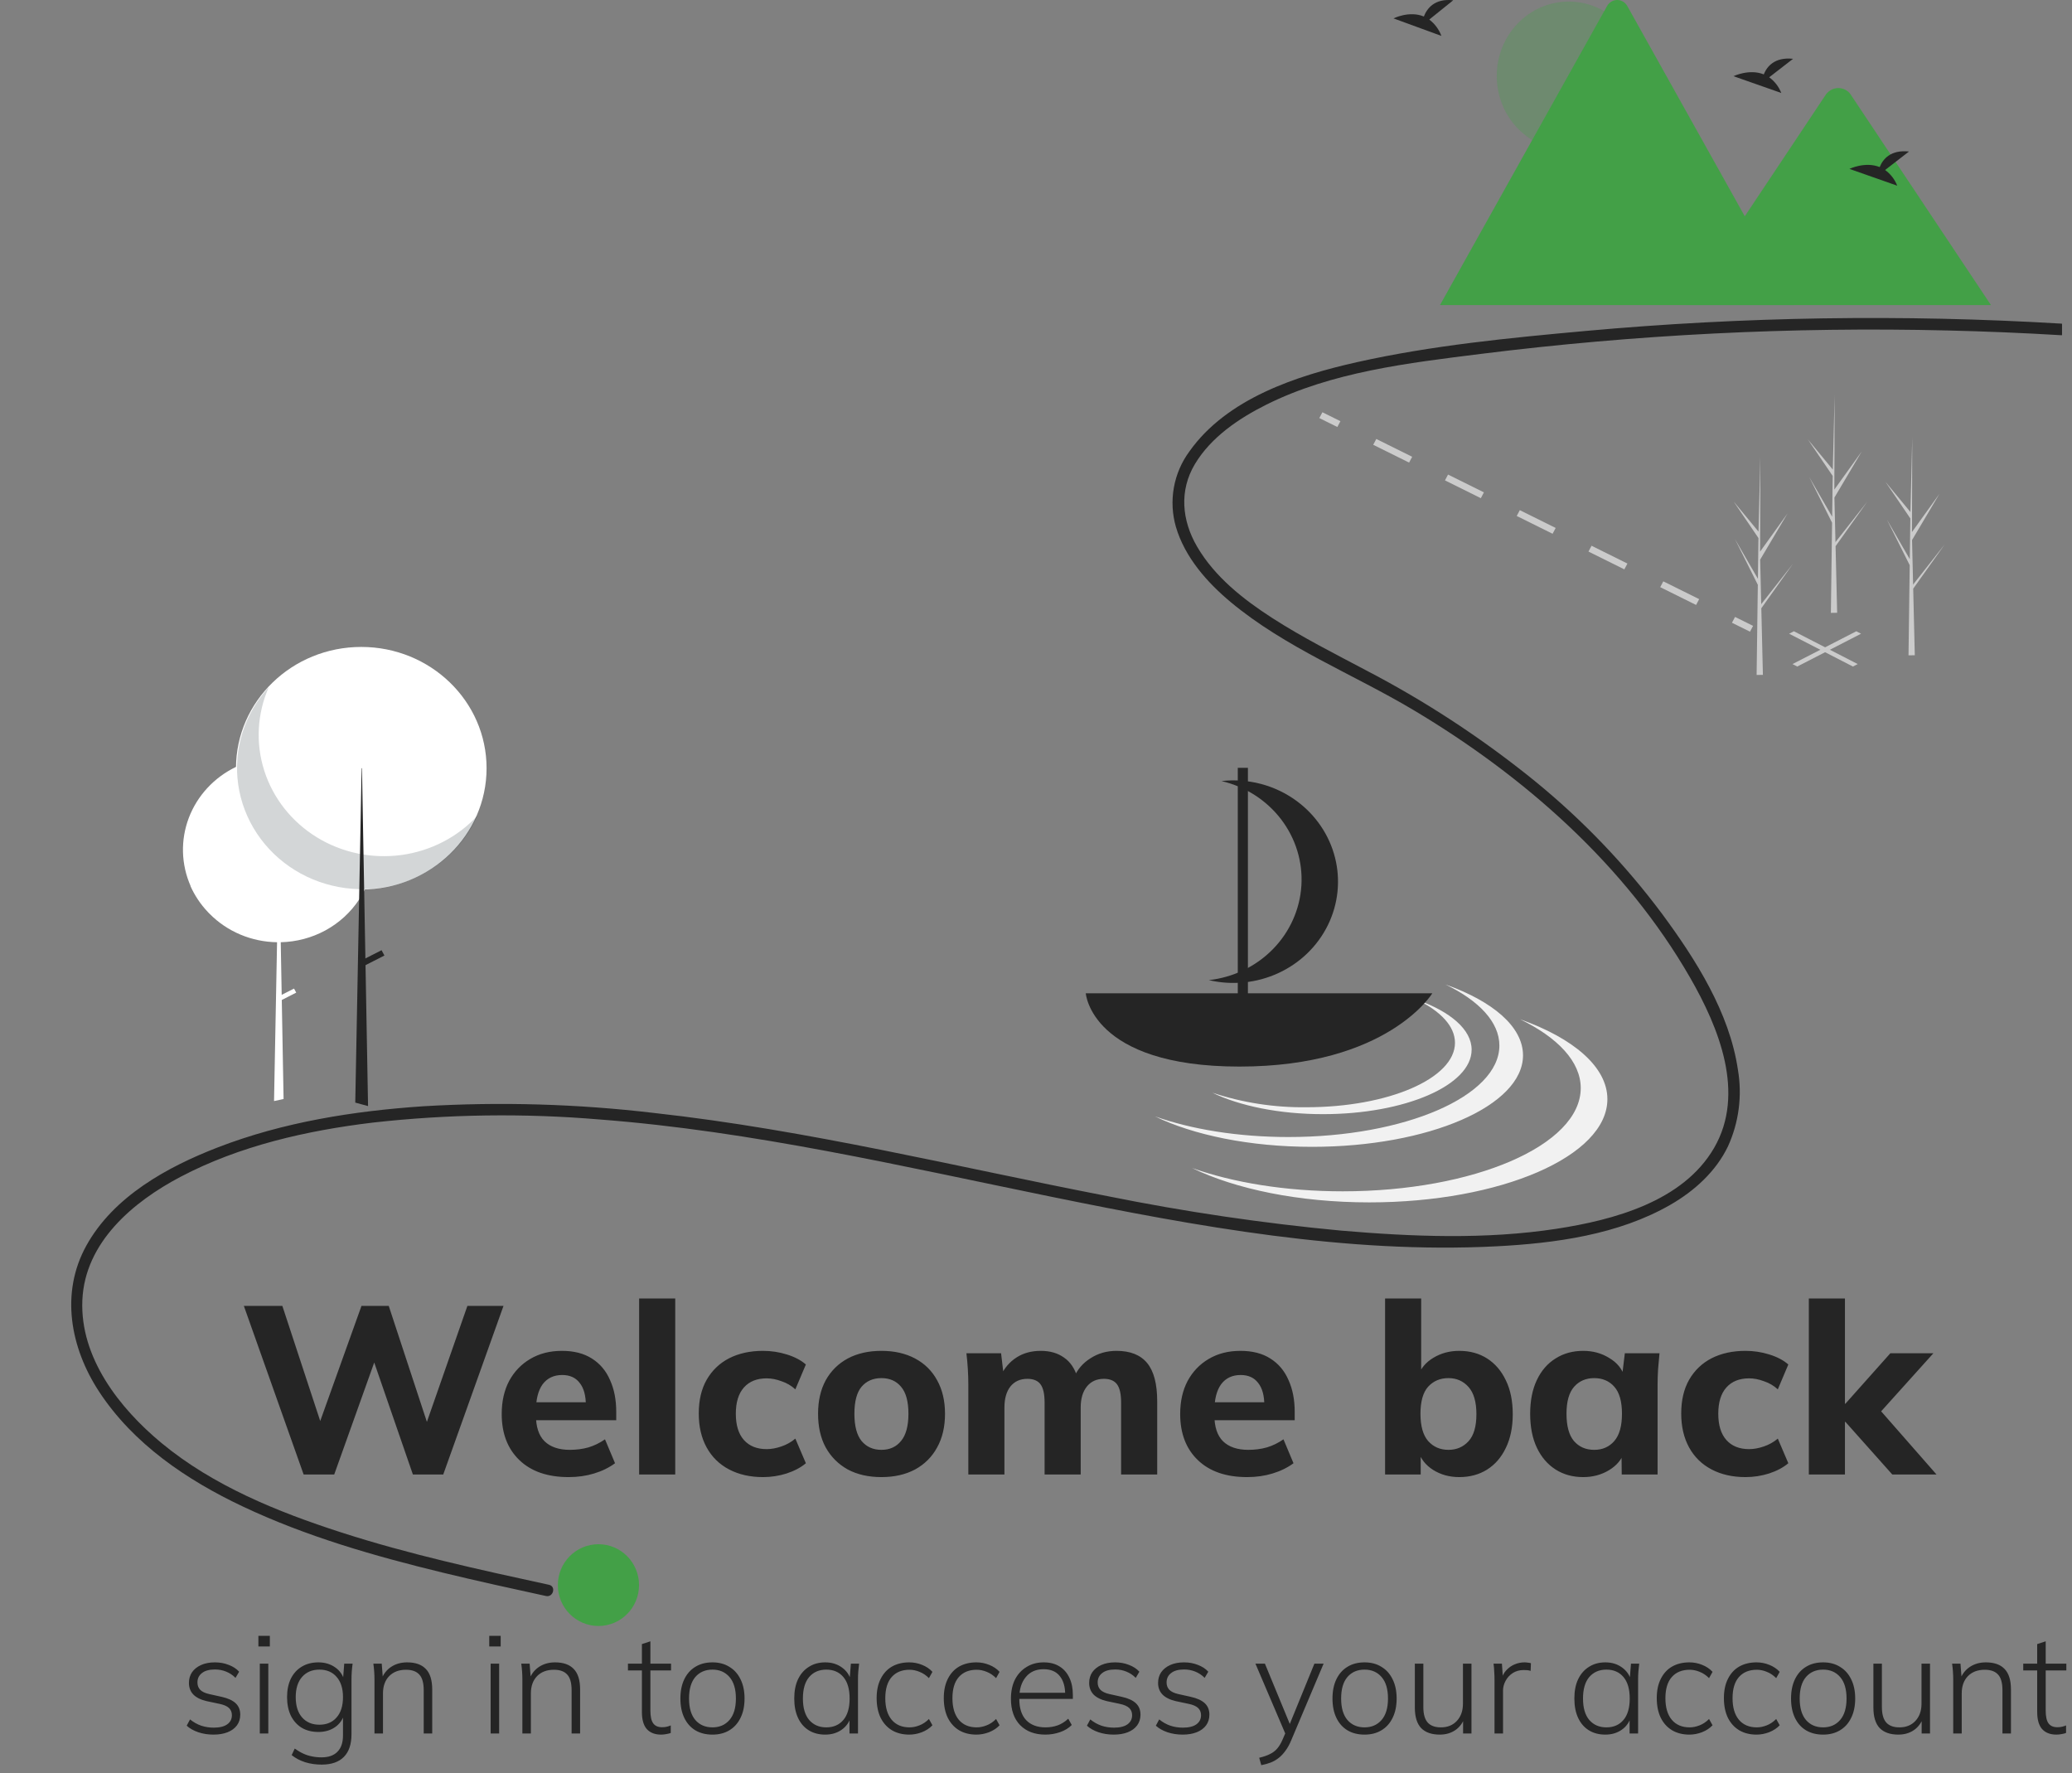 <svg width="208" height="178" viewBox="0 0 208 178" fill="none" xmlns="http://www.w3.org/2000/svg">
<rect x="0" y="0" width="208" height="178" fill="#808080" stroke="none"/>
<g clip-path="url(#clip0_217_1792)">
<path d="M143.479 1.963L145.883 0.027C144.016 -0.18 143.249 0.845 142.935 1.657C141.476 1.047 139.888 1.846 139.888 1.846L144.697 3.604C144.454 2.952 144.032 2.382 143.479 1.963V1.963Z" fill="#252525"/>
<path d="M157.478 15.088C161.468 15.088 164.702 11.745 164.702 7.623C164.702 3.5 161.468 0.158 157.478 0.158C153.487 0.158 150.253 3.5 150.253 7.623C150.253 11.745 153.487 15.088 157.478 15.088Z" fill="#43A047" fill-opacity="0.3"/>
<path d="M180.133 30.624H144.69C144.646 30.625 144.602 30.621 144.558 30.614L161.321 0.616C161.423 0.429 161.572 0.273 161.751 0.165C161.931 0.057 162.135 0 162.342 0C162.55 0 162.754 0.057 162.934 0.165C163.113 0.273 163.262 0.429 163.364 0.616L174.613 20.746L175.152 21.709L180.133 30.624Z" fill="#43A047"/>
<path d="M199.866 30.625H169.212L175.151 21.71L175.579 21.068L183.319 9.451C183.456 9.273 183.628 9.127 183.823 9.022C184.018 8.917 184.232 8.856 184.451 8.843C184.671 8.829 184.891 8.864 185.096 8.944C185.302 9.024 185.489 9.147 185.646 9.307C185.686 9.352 185.723 9.4 185.757 9.451L199.866 30.625Z" fill="#43A047"/>
<path d="M60.075 163.208C62.326 163.208 64.15 161.371 64.15 159.104C64.15 156.837 62.326 155 60.075 155C57.825 155 56 156.837 56 159.104C56 161.371 57.825 163.208 60.075 163.208Z" fill="#43A047"/>
<path d="M206.908 32.482C190.997 31.534 175.039 31.781 159.164 33.221C151.513 33.917 143.74 34.67 136.231 36.35C130.182 37.704 123.161 39.992 119.392 45.322C118.603 46.396 118.071 47.639 117.838 48.954C117.605 50.27 117.678 51.621 118.05 52.904C118.948 55.942 121.184 58.471 123.565 60.452C129.044 65.011 135.843 67.664 141.916 71.285C153.004 77.898 163.151 86.812 169.665 98.134C172.531 103.117 175.257 109.742 172.066 115.232C168.939 120.61 161.96 122.463 156.267 123.337C149.133 124.432 141.784 124.135 134.62 123.522C126.765 122.784 118.955 121.632 111.22 120.07C96.068 117.14 81.053 113.413 65.69 111.718C57.987 110.805 50.219 110.579 42.477 111.042C35.484 111.517 28.432 112.631 21.863 115.17C16.801 117.127 11.405 120.087 8.671 125.024C6.036 129.783 7.064 135.272 9.933 139.663C13.387 144.946 18.771 148.566 24.369 151.212C30.744 154.225 37.561 156.178 44.388 157.839C47.85 158.681 51.331 159.443 54.812 160.2C55.538 160.358 55.849 159.235 55.12 159.076C48.099 157.549 41.059 156.016 34.213 153.804C27.878 151.758 21.395 149.136 16.207 144.839C12.01 141.362 8.02 136.285 8.267 130.511C8.517 124.691 13.366 120.627 18.118 118.126C24.058 115 30.806 113.477 37.418 112.681C44.989 111.832 52.624 111.727 60.215 112.369C75.542 113.544 90.526 117.06 105.553 120.127C120.152 123.106 135.206 125.865 150.167 125.101C156.097 124.798 162.451 123.942 167.687 120.928C170.084 119.548 172.246 117.601 173.464 115.068C174.562 112.659 174.909 109.97 174.46 107.358C173.611 101.619 170.226 96.298 166.849 91.727C163.147 86.769 158.853 82.289 154.064 78.389C148.807 74.128 143.14 70.41 137.146 67.29C133.968 65.604 130.745 63.984 127.716 62.032C124.811 60.16 121.947 57.908 120.173 54.87C118.639 52.242 118.358 49.243 119.955 46.578C121.571 43.882 124.356 42.002 127.101 40.628C133.716 37.318 141.407 36.432 148.644 35.524C164.184 33.581 179.845 32.795 195.5 33.171C199.305 33.261 203.108 33.42 206.908 33.647C207.652 33.691 207.65 32.526 206.908 32.482V32.482Z" fill="#252525"/>
<path d="M186.008 66.903L179.603 63.61L180.083 63.363L186.488 66.656L186.008 66.903Z" fill="#CBCBCB"/>
<path d="M180.421 66.903L179.943 66.656L186.347 63.363L186.826 63.61L180.421 66.903Z" fill="#CBCBCB"/>
<path d="M132.751 41.38L132.441 41.964L134.251 42.861L134.56 42.277L132.751 41.38Z" fill="#CBCBCB"/>
<path d="M170.264 60.722L166.663 58.936L166.972 58.352L170.573 60.138L170.264 60.722ZM163.062 57.15L159.46 55.363L159.769 54.779L163.371 56.566L163.062 57.15ZM155.859 53.577L152.258 51.791L152.567 51.207L156.168 52.993L155.859 53.577ZM148.656 50.005L145.055 48.219L145.364 47.635L148.965 49.421L148.656 50.005ZM141.454 46.432L137.852 44.646L138.161 44.062L141.763 45.849L141.454 46.432Z" fill="#CBCBCB"/>
<path d="M174.175 61.924L173.865 62.508L175.675 63.405L175.984 62.821L174.175 61.924Z" fill="#CBCBCB"/>
<path d="M37.559 85.291C37.559 85.496 37.552 85.699 37.538 85.9C37.461 87.062 37.158 88.199 36.645 89.252C36.641 89.261 36.636 89.27 36.632 89.278C36.608 89.327 36.584 89.376 36.558 89.424C36.406 89.722 36.236 90.011 36.051 90.291C35.204 91.576 34.043 92.638 32.671 93.386C31.299 94.133 29.757 94.542 28.183 94.576L28.278 99.858L29.516 99.227L29.737 99.634L28.287 100.373L28.465 110.183L28.466 110.314L27.51 110.52L27.512 110.388L27.813 94.577C26.546 94.559 25.295 94.298 24.133 93.809C22.971 93.319 21.921 92.612 21.044 91.726C20.984 91.666 20.924 91.604 20.866 91.542L20.859 91.535C20.128 90.764 19.538 89.879 19.111 88.917C19.12 88.927 19.131 88.937 19.14 88.947C18.176 86.767 18.111 84.312 18.957 82.086C19.803 79.861 21.497 78.032 23.691 76.976C23.724 76.96 23.758 76.945 23.791 76.929C25.961 75.917 28.445 75.731 30.75 76.409C33.054 77.086 35.012 78.577 36.235 80.585C36.294 80.68 36.35 80.777 36.404 80.875C37.164 82.231 37.561 83.749 37.559 85.291Z" fill="white"/>
<path d="M36.267 89.283C43.214 89.283 48.845 83.833 48.845 77.109C48.845 70.386 43.214 64.936 36.267 64.936C29.321 64.936 23.69 70.386 23.69 77.109C23.69 83.833 29.321 89.283 36.267 89.283Z" fill="white"/>
<path opacity="0.2" d="M26.98 68.978C25.807 71.635 25.648 74.608 26.531 77.368C27.415 80.127 29.283 82.492 31.802 84.041C34.322 85.59 37.328 86.221 40.284 85.822C43.24 85.423 45.953 84.02 47.938 81.863C47.222 83.486 46.149 84.938 44.795 86.12C43.44 87.302 41.837 88.184 40.095 88.707C38.353 89.229 36.515 89.379 34.708 89.145C32.9 88.912 31.167 88.301 29.628 87.355C28.089 86.408 26.78 85.149 25.794 83.665C24.807 82.181 24.166 80.507 23.914 78.759C23.662 77.011 23.806 75.231 24.335 73.542C24.865 71.853 25.767 70.296 26.98 68.978V68.978Z" fill="#263238"/>
<path d="M36.948 111.023L35.663 110.674L35.666 110.54L36.051 90.291L36.07 89.281L36.07 89.252L36.138 85.714L36.235 80.586V80.585L36.301 77.109H36.337L36.404 80.875L36.493 85.776L36.556 89.254V89.28L36.559 89.423V89.424L36.681 96.203L36.693 96.876L36.945 110.888L36.948 111.023Z" fill="#252525"/>
<path d="M38.302 95.377L36.223 96.436L36.513 96.969L38.592 95.91L38.302 95.377Z" fill="#252525"/>
<path d="M177.601 7.759L179.999 5.903C178.137 5.704 177.371 6.687 177.058 7.466C175.602 6.881 174.018 7.647 174.018 7.647L178.816 9.333C178.574 8.707 178.153 8.161 177.601 7.759V7.759Z" fill="#252525"/>
<path d="M189.239 17.064L191.637 15.208C189.774 15.009 189.009 15.992 188.695 16.77C187.24 16.186 185.656 16.952 185.656 16.952L190.454 18.638C190.212 18.012 189.79 17.466 189.239 17.064V17.064Z" fill="#252525"/>
<path d="M145.112 98.82C148.472 100.445 150.517 102.592 150.517 104.946C150.517 110.018 141.035 114.129 129.34 114.129C124.255 114.129 119.589 113.351 115.939 112.056C119.816 113.932 125.445 115.113 131.711 115.113C143.407 115.113 152.889 111.002 152.889 105.93C152.889 103.063 149.858 100.504 145.112 98.82Z" fill="#F1F1F1"/>
<path d="M152.585 102.305C156.376 104.139 158.684 106.561 158.684 109.217C158.684 114.94 147.985 119.579 134.787 119.579C129.049 119.579 123.785 118.701 119.666 117.24C124.041 119.356 130.392 120.689 137.464 120.689C150.661 120.689 161.36 116.05 161.36 110.327C161.36 107.093 157.94 104.205 152.585 102.305Z" fill="#F1F1F1"/>
<path d="M142.253 100.354C144.619 101.499 146.06 103.012 146.06 104.67C146.06 108.243 139.38 111.14 131.14 111.14C127.93 111.18 124.736 110.686 121.699 109.679C124.431 111.001 128.396 111.833 132.811 111.833C141.051 111.833 147.731 108.937 147.731 105.363C147.731 103.344 145.596 101.541 142.253 100.354Z" fill="#F1F1F1"/>
<path d="M108.997 99.699C108.997 99.699 109.518 107.057 124.426 107.057C139.335 107.057 143.786 99.699 143.786 99.699H108.997Z" fill="#252525"/>
<path d="M130.159 80.394C128.007 78.811 125.305 78.096 122.62 78.398C125.02 78.958 127.139 80.318 128.605 82.239C130.072 84.16 130.793 86.52 130.641 88.904C130.489 91.289 129.475 93.545 127.776 95.278C126.076 97.01 123.801 98.108 121.349 98.379C123.694 98.927 126.163 98.677 128.341 97.67C130.518 96.663 132.271 94.962 133.305 92.852C134.339 90.741 134.59 88.351 134.017 86.082C133.444 83.813 132.082 81.805 130.159 80.394V80.394Z" fill="#252525"/>
<path d="M125.274 77.07H124.257V100.49H125.274V77.07Z" fill="#252525"/>
<path d="M192.078 59.67L192.073 59.661L192.059 59.089L195.244 54.613L192.063 58.66L192.052 58.781L191.943 54.207L194.693 49.567L191.935 53.404L191.964 43.927L191.964 43.895L191.963 43.926L191.78 51.395L189.273 48.361L191.772 52.039L191.717 56.13L189.41 52.137L191.709 56.732L191.678 59.007L191.594 65.31L191.588 65.781C191.8 65.782 192.011 65.779 192.219 65.77L192.074 59.716L192.078 59.67Z" fill="#CBCBCB"/>
<path d="M176.831 61.637L176.825 61.628L176.811 61.056L179.996 56.581L176.815 60.628L176.804 60.749L176.695 56.175L179.445 51.535L176.687 55.371L176.716 45.895L176.716 45.863L176.715 45.894L176.532 53.363L174.025 50.329L176.524 54.007L176.469 58.098L174.163 54.105L176.461 58.7L176.43 60.974L176.346 67.278L176.34 67.749C176.552 67.75 176.763 67.747 176.971 67.738L176.827 61.684L176.831 61.637Z" fill="#CBCBCB"/>
<path d="M184.285 55.406L184.28 55.397L184.266 54.825L187.451 50.35L184.27 54.397L184.258 54.517L184.15 49.943L186.9 45.304L184.142 49.14L184.171 39.663L184.17 39.632L184.17 39.663L183.987 47.132L181.48 44.098L183.979 47.775L183.924 51.867L181.617 47.873L183.916 52.468L183.885 54.743L183.801 61.046L183.795 61.517C184.007 61.519 184.217 61.515 184.425 61.507L184.281 55.453L184.285 55.406Z" fill="#CBCBCB"/>
</g>
<path d="M30.48 148L24.48 131.08H28.344L32.64 144.136H31.608L36.288 131.08H39.024L43.32 144.136H42.36L46.92 131.08H50.544L44.496 148H41.448L37.296 135.976H37.848L33.552 148H30.48ZM57.085 148.264C54.973 148.264 53.325 147.696 52.141 146.56C50.957 145.424 50.365 143.88 50.365 141.928C50.365 140.664 50.613 139.56 51.109 138.616C51.621 137.672 52.325 136.936 53.221 136.408C54.133 135.864 55.197 135.592 56.413 135.592C57.613 135.592 58.613 135.848 59.413 136.36C60.229 136.872 60.837 137.592 61.237 138.52C61.653 139.432 61.861 140.496 61.861 141.712V142.552H53.341V140.752H59.221L58.813 141.088C58.813 140.08 58.605 139.32 58.189 138.808C57.789 138.28 57.205 138.016 56.437 138.016C55.589 138.016 54.933 138.328 54.469 138.952C54.021 139.576 53.797 140.472 53.797 141.64V142.024C53.797 143.208 54.085 144.088 54.661 144.664C55.253 145.24 56.101 145.528 57.205 145.528C57.861 145.528 58.477 145.448 59.053 145.288C59.645 145.112 60.205 144.84 60.733 144.472L61.741 146.872C61.133 147.32 60.429 147.664 59.629 147.904C58.845 148.144 57.997 148.264 57.085 148.264ZM64.16 148V130.336H67.784V148H64.16ZM76.602 148.264C75.306 148.264 74.17 148.008 73.194 147.496C72.218 146.984 71.466 146.248 70.938 145.288C70.41 144.328 70.146 143.192 70.146 141.88C70.146 140.552 70.41 139.424 70.938 138.496C71.482 137.552 72.234 136.832 73.194 136.336C74.17 135.84 75.306 135.592 76.602 135.592C77.418 135.592 78.21 135.712 78.978 135.952C79.762 136.192 80.402 136.528 80.898 136.96L79.842 139.456C79.442 139.088 78.978 138.816 78.45 138.64C77.938 138.448 77.442 138.352 76.962 138.352C75.986 138.352 75.226 138.656 74.682 139.264C74.138 139.872 73.866 140.752 73.866 141.904C73.866 143.056 74.138 143.936 74.682 144.544C75.226 145.152 75.986 145.456 76.962 145.456C77.426 145.456 77.914 145.368 78.426 145.192C78.954 145.016 79.426 144.752 79.842 144.4L80.898 146.872C80.386 147.304 79.738 147.648 78.954 147.904C78.186 148.144 77.402 148.264 76.602 148.264ZM88.482 148.264C87.186 148.264 86.058 148.008 85.098 147.496C84.154 146.968 83.418 146.232 82.89 145.288C82.378 144.344 82.122 143.216 82.122 141.904C82.122 140.608 82.378 139.488 82.89 138.544C83.418 137.6 84.154 136.872 85.098 136.36C86.058 135.848 87.186 135.592 88.482 135.592C89.778 135.592 90.906 135.848 91.866 136.36C92.826 136.872 93.562 137.6 94.074 138.544C94.602 139.488 94.866 140.608 94.866 141.904C94.866 143.216 94.602 144.344 94.074 145.288C93.562 146.232 92.826 146.968 91.866 147.496C90.906 148.008 89.778 148.264 88.482 148.264ZM88.482 145.528C89.314 145.528 89.97 145.232 90.45 144.64C90.946 144.048 91.194 143.136 91.194 141.904C91.194 140.672 90.946 139.768 90.45 139.192C89.97 138.616 89.314 138.328 88.482 138.328C87.65 138.328 86.986 138.616 86.49 139.192C86.01 139.768 85.77 140.672 85.77 141.904C85.77 143.136 86.01 144.048 86.49 144.64C86.986 145.232 87.65 145.528 88.482 145.528ZM97.207 148V139C97.207 138.488 97.191 137.968 97.159 137.44C97.127 136.896 97.079 136.36 97.015 135.832H100.495L100.759 138.088H100.471C100.823 137.32 101.343 136.712 102.031 136.264C102.719 135.816 103.535 135.592 104.479 135.592C105.407 135.592 106.183 135.816 106.807 136.264C107.447 136.696 107.903 137.376 108.175 138.304H107.791C108.143 137.472 108.703 136.816 109.471 136.336C110.239 135.84 111.111 135.592 112.087 135.592C113.463 135.592 114.487 136 115.159 136.816C115.831 137.632 116.167 138.912 116.167 140.656V148H112.543V140.776C112.543 139.928 112.407 139.32 112.135 138.952C111.863 138.584 111.423 138.4 110.815 138.4C110.095 138.4 109.527 138.656 109.111 139.168C108.695 139.68 108.487 140.384 108.487 141.28V148H104.863V140.776C104.863 139.928 104.727 139.32 104.455 138.952C104.183 138.584 103.743 138.4 103.135 138.4C102.415 138.4 101.847 138.656 101.431 139.168C101.031 139.68 100.831 140.384 100.831 141.28V148H97.207ZM125.194 148.264C123.082 148.264 121.434 147.696 120.25 146.56C119.066 145.424 118.474 143.88 118.474 141.928C118.474 140.664 118.722 139.56 119.218 138.616C119.73 137.672 120.434 136.936 121.33 136.408C122.242 135.864 123.306 135.592 124.522 135.592C125.722 135.592 126.722 135.848 127.522 136.36C128.338 136.872 128.946 137.592 129.346 138.52C129.762 139.432 129.97 140.496 129.97 141.712V142.552H121.45V140.752H127.33L126.922 141.088C126.922 140.08 126.714 139.32 126.298 138.808C125.898 138.28 125.314 138.016 124.546 138.016C123.698 138.016 123.042 138.328 122.578 138.952C122.13 139.576 121.906 140.472 121.906 141.64V142.024C121.906 143.208 122.194 144.088 122.77 144.664C123.362 145.24 124.21 145.528 125.314 145.528C125.97 145.528 126.586 145.448 127.162 145.288C127.754 145.112 128.314 144.84 128.842 144.472L129.85 146.872C129.242 147.32 128.538 147.664 127.738 147.904C126.954 148.144 126.106 148.264 125.194 148.264ZM146.483 148.264C145.507 148.264 144.635 148.024 143.867 147.544C143.115 147.064 142.611 146.424 142.355 145.624H142.619V148H139.043V130.336H142.667V138.112H142.355C142.627 137.344 143.139 136.736 143.891 136.288C144.659 135.824 145.523 135.592 146.483 135.592C147.555 135.592 148.491 135.848 149.291 136.36C150.091 136.872 150.715 137.6 151.163 138.544C151.627 139.488 151.859 140.624 151.859 141.952C151.859 143.264 151.627 144.392 151.163 145.336C150.715 146.28 150.083 147.008 149.267 147.52C148.467 148.016 147.539 148.264 146.483 148.264ZM145.403 145.528C146.219 145.528 146.891 145.24 147.419 144.664C147.947 144.088 148.211 143.184 148.211 141.952C148.211 140.72 147.947 139.808 147.419 139.216C146.891 138.624 146.219 138.328 145.403 138.328C144.571 138.328 143.891 138.616 143.363 139.192C142.851 139.768 142.595 140.672 142.595 141.904C142.595 143.136 142.851 144.048 143.363 144.64C143.891 145.232 144.571 145.528 145.403 145.528ZM158.935 148.264C157.879 148.264 156.951 148.008 156.151 147.496C155.351 146.984 154.727 146.256 154.279 145.312C153.831 144.368 153.607 143.232 153.607 141.904C153.607 140.592 153.831 139.464 154.279 138.52C154.727 137.576 155.351 136.856 156.151 136.36C156.951 135.848 157.879 135.592 158.935 135.592C159.911 135.592 160.783 135.832 161.551 136.312C162.335 136.776 162.847 137.408 163.087 138.208H162.823L163.111 135.832H166.591C166.543 136.36 166.495 136.896 166.447 137.44C166.415 137.968 166.399 138.488 166.399 139V148H162.799L162.775 145.72H163.063C162.807 146.488 162.295 147.104 161.527 147.568C160.759 148.032 159.895 148.264 158.935 148.264ZM160.039 145.528C160.871 145.528 161.543 145.232 162.055 144.64C162.567 144.048 162.823 143.136 162.823 141.904C162.823 140.672 162.567 139.768 162.055 139.192C161.543 138.616 160.871 138.328 160.039 138.328C159.207 138.328 158.535 138.616 158.023 139.192C157.511 139.768 157.255 140.672 157.255 141.904C157.255 143.136 157.503 144.048 157.999 144.64C158.511 145.232 159.191 145.528 160.039 145.528ZM175.227 148.264C173.931 148.264 172.795 148.008 171.819 147.496C170.843 146.984 170.091 146.248 169.563 145.288C169.035 144.328 168.771 143.192 168.771 141.88C168.771 140.552 169.035 139.424 169.563 138.496C170.107 137.552 170.859 136.832 171.819 136.336C172.795 135.84 173.931 135.592 175.227 135.592C176.043 135.592 176.835 135.712 177.603 135.952C178.387 136.192 179.027 136.528 179.523 136.96L178.467 139.456C178.067 139.088 177.603 138.816 177.075 138.64C176.563 138.448 176.067 138.352 175.587 138.352C174.611 138.352 173.851 138.656 173.307 139.264C172.763 139.872 172.491 140.752 172.491 141.904C172.491 143.056 172.763 143.936 173.307 144.544C173.851 145.152 174.611 145.456 175.587 145.456C176.051 145.456 176.539 145.368 177.051 145.192C177.579 145.016 178.051 144.752 178.467 144.4L179.523 146.872C179.011 147.304 178.363 147.648 177.579 147.904C176.811 148.144 176.027 148.264 175.227 148.264ZM181.582 148V130.336H185.206V140.896H185.254L189.766 135.832H194.086L188.254 142.312V140.992L194.398 148H189.958L185.254 142.72H185.206V148H181.582Z" fill="#252525"/>
<path d="M21.43 174.112C20.889 174.112 20.38 174.033 19.904 173.874C19.437 173.715 19.05 173.496 18.742 173.216L19.078 172.586C19.423 172.866 19.797 173.076 20.198 173.216C20.599 173.347 21.019 173.412 21.458 173.412C22.055 173.412 22.508 173.3 22.816 173.076C23.124 172.852 23.278 172.549 23.278 172.166C23.278 171.867 23.18 171.625 22.984 171.438C22.788 171.251 22.461 171.111 22.004 171.018L20.744 170.752C20.147 170.612 19.699 170.388 19.4 170.08C19.111 169.772 18.966 169.385 18.966 168.918C18.966 168.517 19.069 168.162 19.274 167.854C19.489 167.546 19.792 167.303 20.184 167.126C20.576 166.949 21.038 166.86 21.57 166.86C22.074 166.86 22.536 166.944 22.956 167.112C23.385 167.271 23.735 167.499 24.006 167.798L23.642 168.414C23.362 168.134 23.045 167.924 22.69 167.784C22.345 167.644 21.976 167.574 21.584 167.574C21.005 167.574 20.567 167.695 20.268 167.938C19.969 168.171 19.82 168.484 19.82 168.876C19.82 169.175 19.913 169.422 20.1 169.618C20.287 169.805 20.581 169.945 20.982 170.038L22.242 170.318C22.877 170.458 23.348 170.673 23.656 170.962C23.964 171.251 24.118 171.634 24.118 172.11C24.118 172.521 24.006 172.88 23.782 173.188C23.558 173.487 23.245 173.715 22.844 173.874C22.443 174.033 21.971 174.112 21.43 174.112ZM26.08 174V166.986H26.934V174H26.08ZM25.94 165.264V164.2H27.088V165.264H25.94ZM32.289 177.122C31.701 177.122 31.151 177.043 30.637 176.884C30.134 176.725 29.681 176.487 29.279 176.17L29.587 175.512C29.886 175.727 30.171 175.895 30.442 176.016C30.721 176.147 31.011 176.24 31.309 176.296C31.608 176.361 31.93 176.394 32.276 176.394C32.985 176.394 33.522 176.203 33.886 175.82C34.249 175.447 34.431 174.905 34.431 174.196V171.97H34.586C34.436 172.558 34.123 173.02 33.648 173.356C33.172 173.683 32.611 173.846 31.968 173.846C31.323 173.846 30.764 173.706 30.288 173.426C29.821 173.137 29.457 172.731 29.195 172.208C28.944 171.676 28.817 171.055 28.817 170.346C28.817 169.637 28.944 169.021 29.195 168.498C29.457 167.975 29.821 167.574 30.288 167.294C30.764 167.005 31.323 166.86 31.968 166.86C32.611 166.86 33.172 167.028 33.648 167.364C34.123 167.691 34.436 168.153 34.586 168.75L34.431 168.596L34.557 166.986H35.398C35.36 167.257 35.332 167.523 35.313 167.784C35.295 168.045 35.285 168.302 35.285 168.554V174.07C35.285 175.078 35.029 175.839 34.516 176.352C34.011 176.865 33.27 177.122 32.289 177.122ZM32.066 173.118C32.794 173.118 33.367 172.875 33.788 172.39C34.217 171.905 34.431 171.223 34.431 170.346C34.431 169.478 34.217 168.801 33.788 168.316C33.367 167.831 32.794 167.588 32.066 167.588C31.337 167.588 30.759 167.831 30.329 168.316C29.9 168.801 29.686 169.478 29.686 170.346C29.686 171.223 29.9 171.905 30.329 172.39C30.759 172.875 31.337 173.118 32.066 173.118ZM37.592 174V168.554C37.592 168.302 37.582 168.045 37.564 167.784C37.545 167.523 37.517 167.257 37.48 166.986H38.32L38.446 168.596H38.278C38.483 168.036 38.814 167.607 39.272 167.308C39.729 167.009 40.261 166.86 40.868 166.86C41.698 166.86 42.324 167.079 42.744 167.518C43.173 167.957 43.388 168.643 43.388 169.576V174H42.534V169.646C42.534 168.927 42.389 168.409 42.1 168.092C41.81 167.765 41.362 167.602 40.756 167.602C40.046 167.602 39.482 167.817 39.062 168.246C38.651 168.675 38.446 169.254 38.446 169.982V174H37.592ZM49.254 174V166.986H50.108V174H49.254ZM49.114 165.264V164.2H50.262V165.264H49.114ZM52.439 174V168.554C52.439 168.302 52.43 168.045 52.411 167.784C52.393 167.523 52.365 167.257 52.327 166.986H53.167L53.293 168.596H53.125C53.331 168.036 53.662 167.607 54.119 167.308C54.577 167.009 55.109 166.86 55.715 166.86C56.546 166.86 57.171 167.079 57.591 167.518C58.021 167.957 58.235 168.643 58.235 169.576V174H57.381V169.646C57.381 168.927 57.237 168.409 56.947 168.092C56.658 167.765 56.21 167.602 55.603 167.602C54.894 167.602 54.329 167.817 53.909 168.246C53.499 168.675 53.293 169.254 53.293 169.982V174H52.439ZM66.37 174.112C65.744 174.112 65.263 173.925 64.927 173.552C64.601 173.179 64.438 172.605 64.438 171.83V167.672H63.038V166.986H64.438V165.026L65.291 164.746V166.986H67.364V167.672H65.291V171.704C65.291 172.292 65.385 172.717 65.572 172.978C65.758 173.239 66.057 173.37 66.468 173.37C66.654 173.37 66.817 173.351 66.957 173.314C67.107 173.277 67.233 173.235 67.335 173.188V173.944C67.224 173.991 67.079 174.028 66.901 174.056C66.724 174.093 66.547 174.112 66.37 174.112ZM71.522 174.112C70.859 174.112 70.285 173.967 69.8 173.678C69.324 173.389 68.955 172.973 68.694 172.432C68.433 171.891 68.302 171.242 68.302 170.486C68.302 169.739 68.433 169.095 68.694 168.554C68.955 168.013 69.324 167.597 69.8 167.308C70.285 167.009 70.859 166.86 71.522 166.86C72.175 166.86 72.74 167.009 73.216 167.308C73.701 167.597 74.075 168.013 74.336 168.554C74.607 169.095 74.742 169.739 74.742 170.486C74.742 171.242 74.607 171.891 74.336 172.432C74.075 172.973 73.701 173.389 73.216 173.678C72.74 173.967 72.175 174.112 71.522 174.112ZM71.522 173.384C72.231 173.384 72.801 173.137 73.23 172.642C73.659 172.147 73.874 171.429 73.874 170.486C73.874 169.543 73.659 168.825 73.23 168.33C72.801 167.835 72.231 167.588 71.522 167.588C70.803 167.588 70.229 167.835 69.8 168.33C69.38 168.825 69.17 169.543 69.17 170.486C69.17 171.429 69.38 172.147 69.8 172.642C70.229 173.137 70.803 173.384 71.522 173.384ZM82.84 174.112C82.205 174.112 81.654 173.967 81.188 173.678C80.721 173.389 80.362 172.973 80.11 172.432C79.858 171.891 79.732 171.242 79.732 170.486C79.732 169.73 79.858 169.086 80.11 168.554C80.371 168.013 80.735 167.597 81.202 167.308C81.668 167.009 82.214 166.86 82.84 166.86C83.484 166.86 84.039 167.028 84.506 167.364C84.982 167.7 85.294 168.157 85.444 168.736H85.276L85.416 166.986H86.242C86.214 167.257 86.186 167.523 86.158 167.784C86.139 168.045 86.13 168.302 86.13 168.554V174H85.276V172.25H85.43C85.28 172.829 84.968 173.286 84.492 173.622C84.025 173.949 83.474 174.112 82.84 174.112ZM82.952 173.384C83.67 173.384 84.24 173.137 84.66 172.642C85.08 172.147 85.29 171.429 85.29 170.486C85.29 169.543 85.08 168.825 84.66 168.33C84.24 167.835 83.67 167.588 82.952 167.588C82.233 167.588 81.659 167.835 81.23 168.33C80.81 168.825 80.6 169.543 80.6 170.486C80.6 171.429 80.81 172.147 81.23 172.642C81.659 173.137 82.233 173.384 82.952 173.384ZM91.279 174.112C90.616 174.112 90.038 173.967 89.543 173.678C89.048 173.379 88.666 172.955 88.395 172.404C88.134 171.853 88.003 171.2 88.003 170.444C88.003 169.688 88.138 169.044 88.409 168.512C88.68 167.971 89.058 167.56 89.543 167.28C90.038 167 90.616 166.86 91.279 166.86C91.727 166.86 92.156 166.944 92.567 167.112C92.987 167.28 93.332 167.513 93.603 167.812L93.253 168.442C92.964 168.153 92.651 167.943 92.315 167.812C91.979 167.672 91.643 167.602 91.307 167.602C90.542 167.602 89.944 167.845 89.515 168.33C89.086 168.815 88.871 169.525 88.871 170.458C88.871 171.391 89.086 172.115 89.515 172.628C89.944 173.132 90.542 173.384 91.307 173.384C91.624 173.384 91.951 173.319 92.287 173.188C92.632 173.057 92.954 172.843 93.253 172.544L93.603 173.174C93.323 173.473 92.968 173.706 92.539 173.874C92.119 174.033 91.699 174.112 91.279 174.112ZM98.019 174.112C97.357 174.112 96.778 173.967 96.283 173.678C95.789 173.379 95.406 172.955 95.135 172.404C94.874 171.853 94.743 171.2 94.743 170.444C94.743 169.688 94.879 169.044 95.149 168.512C95.42 167.971 95.798 167.56 96.283 167.28C96.778 167 97.357 166.86 98.019 166.86C98.467 166.86 98.897 166.944 99.307 167.112C99.727 167.28 100.073 167.513 100.343 167.812L99.993 168.442C99.704 168.153 99.391 167.943 99.055 167.812C98.719 167.672 98.383 167.602 98.047 167.602C97.282 167.602 96.685 167.845 96.255 168.33C95.826 168.815 95.611 169.525 95.611 170.458C95.611 171.391 95.826 172.115 96.255 172.628C96.685 173.132 97.282 173.384 98.047 173.384C98.365 173.384 98.691 173.319 99.027 173.188C99.373 173.057 99.695 172.843 99.993 172.544L100.343 173.174C100.063 173.473 99.709 173.706 99.279 173.874C98.859 174.033 98.439 174.112 98.019 174.112ZM104.942 174.112C103.878 174.112 103.033 173.795 102.408 173.16C101.792 172.525 101.484 171.643 101.484 170.514C101.484 169.767 101.619 169.123 101.89 168.582C102.17 168.041 102.557 167.621 103.052 167.322C103.546 167.014 104.12 166.86 104.774 166.86C105.399 166.86 105.926 166.995 106.356 167.266C106.785 167.527 107.116 167.905 107.35 168.4C107.583 168.885 107.7 169.464 107.7 170.136V170.528H102.1V169.912H107.168L106.93 170.094C106.93 169.301 106.748 168.68 106.384 168.232C106.02 167.775 105.478 167.546 104.76 167.546C103.994 167.546 103.397 167.812 102.968 168.344C102.538 168.867 102.324 169.562 102.324 170.43V170.528C102.324 171.461 102.552 172.171 103.01 172.656C103.476 173.141 104.125 173.384 104.956 173.384C105.385 173.384 105.786 173.319 106.16 173.188C106.533 173.057 106.892 172.833 107.238 172.516L107.588 173.146C107.289 173.454 106.902 173.692 106.426 173.86C105.95 174.028 105.455 174.112 104.942 174.112ZM111.801 174.112C111.26 174.112 110.751 174.033 110.275 173.874C109.808 173.715 109.421 173.496 109.113 173.216L109.449 172.586C109.794 172.866 110.168 173.076 110.569 173.216C110.97 173.347 111.39 173.412 111.829 173.412C112.426 173.412 112.879 173.3 113.187 173.076C113.495 172.852 113.649 172.549 113.649 172.166C113.649 171.867 113.551 171.625 113.355 171.438C113.159 171.251 112.832 171.111 112.375 171.018L111.115 170.752C110.518 170.612 110.07 170.388 109.771 170.08C109.482 169.772 109.337 169.385 109.337 168.918C109.337 168.517 109.44 168.162 109.645 167.854C109.86 167.546 110.163 167.303 110.555 167.126C110.947 166.949 111.409 166.86 111.941 166.86C112.445 166.86 112.907 166.944 113.327 167.112C113.756 167.271 114.106 167.499 114.377 167.798L114.013 168.414C113.733 168.134 113.416 167.924 113.061 167.784C112.716 167.644 112.347 167.574 111.955 167.574C111.376 167.574 110.938 167.695 110.639 167.938C110.34 168.171 110.191 168.484 110.191 168.876C110.191 169.175 110.284 169.422 110.471 169.618C110.658 169.805 110.952 169.945 111.353 170.038L112.613 170.318C113.248 170.458 113.719 170.673 114.027 170.962C114.335 171.251 114.489 171.634 114.489 172.11C114.489 172.521 114.377 172.88 114.153 173.188C113.929 173.487 113.616 173.715 113.215 173.874C112.814 174.033 112.342 174.112 111.801 174.112ZM118.719 174.112C118.178 174.112 117.669 174.033 117.193 173.874C116.726 173.715 116.339 173.496 116.031 173.216L116.367 172.586C116.712 172.866 117.086 173.076 117.487 173.216C117.888 173.347 118.308 173.412 118.747 173.412C119.344 173.412 119.797 173.3 120.105 173.076C120.413 172.852 120.567 172.549 120.567 172.166C120.567 171.867 120.469 171.625 120.273 171.438C120.077 171.251 119.75 171.111 119.293 171.018L118.033 170.752C117.436 170.612 116.988 170.388 116.689 170.08C116.4 169.772 116.255 169.385 116.255 168.918C116.255 168.517 116.358 168.162 116.563 167.854C116.778 167.546 117.081 167.303 117.473 167.126C117.865 166.949 118.327 166.86 118.859 166.86C119.363 166.86 119.825 166.944 120.245 167.112C120.674 167.271 121.024 167.499 121.295 167.798L120.931 168.414C120.651 168.134 120.334 167.924 119.979 167.784C119.634 167.644 119.265 167.574 118.873 167.574C118.294 167.574 117.856 167.695 117.557 167.938C117.258 168.171 117.109 168.484 117.109 168.876C117.109 169.175 117.202 169.422 117.389 169.618C117.576 169.805 117.87 169.945 118.271 170.038L119.531 170.318C120.166 170.458 120.637 170.673 120.945 170.962C121.253 171.251 121.407 171.634 121.407 172.11C121.407 172.521 121.295 172.88 121.071 173.188C120.847 173.487 120.534 173.715 120.133 173.874C119.732 174.033 119.26 174.112 118.719 174.112ZM126.615 177.178L126.405 176.436C126.844 176.333 127.208 176.207 127.497 176.058C127.787 175.918 128.029 175.731 128.225 175.498C128.421 175.265 128.594 174.975 128.743 174.63L129.107 173.79L129.093 174.168L126.027 166.986H126.979L129.653 173.468H129.303L131.949 166.986H132.873L129.625 174.672C129.448 175.101 129.252 175.456 129.037 175.736C128.832 176.025 128.608 176.263 128.365 176.45C128.123 176.646 127.857 176.8 127.567 176.912C127.278 177.024 126.961 177.113 126.615 177.178ZM136.983 174.112C136.32 174.112 135.746 173.967 135.261 173.678C134.785 173.389 134.416 172.973 134.155 172.432C133.893 171.891 133.763 171.242 133.763 170.486C133.763 169.739 133.893 169.095 134.155 168.554C134.416 168.013 134.785 167.597 135.261 167.308C135.746 167.009 136.32 166.86 136.983 166.86C137.636 166.86 138.201 167.009 138.677 167.308C139.162 167.597 139.535 168.013 139.797 168.554C140.067 169.095 140.203 169.739 140.203 170.486C140.203 171.242 140.067 171.891 139.797 172.432C139.535 172.973 139.162 173.389 138.677 173.678C138.201 173.967 137.636 174.112 136.983 174.112ZM136.983 173.384C137.692 173.384 138.261 173.137 138.691 172.642C139.12 172.147 139.335 171.429 139.335 170.486C139.335 169.543 139.12 168.825 138.691 168.33C138.261 167.835 137.692 167.588 136.983 167.588C136.264 167.588 135.69 167.835 135.261 168.33C134.841 168.825 134.631 169.543 134.631 170.486C134.631 171.429 134.841 172.147 135.261 172.642C135.69 173.137 136.264 173.384 136.983 173.384ZM144.536 174.112C143.715 174.112 143.089 173.893 142.66 173.454C142.24 173.006 142.03 172.32 142.03 171.396V166.986H142.884V171.34C142.884 172.049 143.029 172.567 143.318 172.894C143.607 173.221 144.051 173.384 144.648 173.384C145.311 173.384 145.843 173.169 146.244 172.74C146.655 172.301 146.86 171.723 146.86 171.004V166.986H147.714V174H146.874V172.348H147.056C146.86 172.917 146.538 173.356 146.09 173.664C145.651 173.963 145.133 174.112 144.536 174.112ZM150.029 174V168.624C150.029 168.353 150.02 168.083 150.001 167.812C149.992 167.532 149.968 167.257 149.931 166.986H150.771L150.883 168.596L150.715 168.61C150.808 168.218 150.976 167.896 151.219 167.644C151.462 167.383 151.742 167.187 152.059 167.056C152.376 166.925 152.703 166.86 153.039 166.86C153.16 166.86 153.272 166.869 153.375 166.888C153.487 166.897 153.59 166.916 153.683 166.944L153.655 167.714C153.543 167.677 153.431 167.653 153.319 167.644C153.207 167.635 153.086 167.63 152.955 167.63C152.535 167.63 152.166 167.733 151.849 167.938C151.541 168.143 151.303 168.405 151.135 168.722C150.967 169.039 150.883 169.361 150.883 169.688V174H150.029ZM161.152 174.112C160.517 174.112 159.967 173.967 159.5 173.678C159.033 173.389 158.674 172.973 158.422 172.432C158.17 171.891 158.044 171.242 158.044 170.486C158.044 169.73 158.17 169.086 158.422 168.554C158.683 168.013 159.047 167.597 159.514 167.308C159.981 167.009 160.527 166.86 161.152 166.86C161.796 166.86 162.351 167.028 162.818 167.364C163.294 167.7 163.607 168.157 163.756 168.736H163.588L163.728 166.986H164.554C164.526 167.257 164.498 167.523 164.47 167.784C164.451 168.045 164.442 168.302 164.442 168.554V174H163.588V172.25H163.742C163.593 172.829 163.28 173.286 162.804 173.622C162.337 173.949 161.787 174.112 161.152 174.112ZM161.264 173.384C161.983 173.384 162.552 173.137 162.972 172.642C163.392 172.147 163.602 171.429 163.602 170.486C163.602 169.543 163.392 168.825 162.972 168.33C162.552 167.835 161.983 167.588 161.264 167.588C160.545 167.588 159.971 167.835 159.542 168.33C159.122 168.825 158.912 169.543 158.912 170.486C158.912 171.429 159.122 172.147 159.542 172.642C159.971 173.137 160.545 173.384 161.264 173.384ZM169.592 174.112C168.929 174.112 168.35 173.967 167.856 173.678C167.361 173.379 166.978 172.955 166.708 172.404C166.446 171.853 166.316 171.2 166.316 170.444C166.316 169.688 166.451 169.044 166.722 168.512C166.992 167.971 167.37 167.56 167.856 167.28C168.35 167 168.929 166.86 169.592 166.86C170.04 166.86 170.469 166.944 170.88 167.112C171.3 167.28 171.645 167.513 171.916 167.812L171.566 168.442C171.276 168.153 170.964 167.943 170.628 167.812C170.292 167.672 169.956 167.602 169.62 167.602C168.854 167.602 168.257 167.845 167.828 168.33C167.398 168.815 167.184 169.525 167.184 170.458C167.184 171.391 167.398 172.115 167.828 172.628C168.257 173.132 168.854 173.384 169.62 173.384C169.937 173.384 170.264 173.319 170.6 173.188C170.945 173.057 171.267 172.843 171.566 172.544L171.916 173.174C171.636 173.473 171.281 173.706 170.852 173.874C170.432 174.033 170.012 174.112 169.592 174.112ZM176.332 174.112C175.669 174.112 175.09 173.967 174.596 173.678C174.101 173.379 173.718 172.955 173.448 172.404C173.186 171.853 173.056 171.2 173.056 170.444C173.056 169.688 173.191 169.044 173.462 168.512C173.732 167.971 174.11 167.56 174.596 167.28C175.09 167 175.669 166.86 176.332 166.86C176.78 166.86 177.209 166.944 177.62 167.112C178.04 167.28 178.385 167.513 178.656 167.812L178.306 168.442C178.016 168.153 177.704 167.943 177.368 167.812C177.032 167.672 176.696 167.602 176.36 167.602C175.594 167.602 174.997 167.845 174.568 168.33C174.138 168.815 173.924 169.525 173.924 170.458C173.924 171.391 174.138 172.115 174.568 172.628C174.997 173.132 175.594 173.384 176.36 173.384C176.677 173.384 177.004 173.319 177.34 173.188C177.685 173.057 178.007 172.843 178.306 172.544L178.656 173.174C178.376 173.473 178.021 173.706 177.592 173.874C177.172 174.033 176.752 174.112 176.332 174.112ZM183.016 174.112C182.353 174.112 181.779 173.967 181.294 173.678C180.818 173.389 180.449 172.973 180.188 172.432C179.927 171.891 179.796 171.242 179.796 170.486C179.796 169.739 179.927 169.095 180.188 168.554C180.449 168.013 180.818 167.597 181.294 167.308C181.779 167.009 182.353 166.86 183.016 166.86C183.669 166.86 184.234 167.009 184.71 167.308C185.195 167.597 185.569 168.013 185.83 168.554C186.101 169.095 186.236 169.739 186.236 170.486C186.236 171.242 186.101 171.891 185.83 172.432C185.569 172.973 185.195 173.389 184.71 173.678C184.234 173.967 183.669 174.112 183.016 174.112ZM183.016 173.384C183.725 173.384 184.295 173.137 184.724 172.642C185.153 172.147 185.368 171.429 185.368 170.486C185.368 169.543 185.153 168.825 184.724 168.33C184.295 167.835 183.725 167.588 183.016 167.588C182.297 167.588 181.723 167.835 181.294 168.33C180.874 168.825 180.664 169.543 180.664 170.486C180.664 171.429 180.874 172.147 181.294 172.642C181.723 173.137 182.297 173.384 183.016 173.384ZM190.569 174.112C189.748 174.112 189.123 173.893 188.693 173.454C188.273 173.006 188.063 172.32 188.063 171.396V166.986H188.917V171.34C188.917 172.049 189.062 172.567 189.351 172.894C189.641 173.221 190.084 173.384 190.681 173.384C191.344 173.384 191.876 173.169 192.277 172.74C192.688 172.301 192.893 171.723 192.893 171.004V166.986H193.747V174H192.907V172.348H193.089C192.893 172.917 192.571 173.356 192.123 173.664C191.685 173.963 191.167 174.112 190.569 174.112ZM196.076 174V168.554C196.076 168.302 196.067 168.045 196.048 167.784C196.029 167.523 196.001 167.257 195.964 166.986H196.804L196.93 168.596H196.762C196.967 168.036 197.299 167.607 197.756 167.308C198.213 167.009 198.745 166.86 199.352 166.86C200.183 166.86 200.808 167.079 201.228 167.518C201.657 167.957 201.872 168.643 201.872 169.576V174H201.018V169.646C201.018 168.927 200.873 168.409 200.584 168.092C200.295 167.765 199.847 167.602 199.24 167.602C198.531 167.602 197.966 167.817 197.546 168.246C197.135 168.675 196.93 169.254 196.93 169.982V174H196.076ZM206.438 174.112C205.812 174.112 205.332 173.925 204.996 173.552C204.669 173.179 204.506 172.605 204.506 171.83V167.672H203.106V166.986H204.506V165.026L205.36 164.746V166.986H207.432V167.672H205.36V171.704C205.36 172.292 205.453 172.717 205.64 172.978C205.826 173.239 206.125 173.37 206.536 173.37C206.722 173.37 206.886 173.351 207.026 173.314C207.175 173.277 207.301 173.235 207.404 173.188V173.944C207.292 173.991 207.147 174.028 206.97 174.056C206.792 174.093 206.615 174.112 206.438 174.112Z" fill="#252525"/>
<defs>
<clipPath id="clip0_217_1792">
<rect width="207" height="164" fill="white"/>
</clipPath>
</defs>
</svg>
